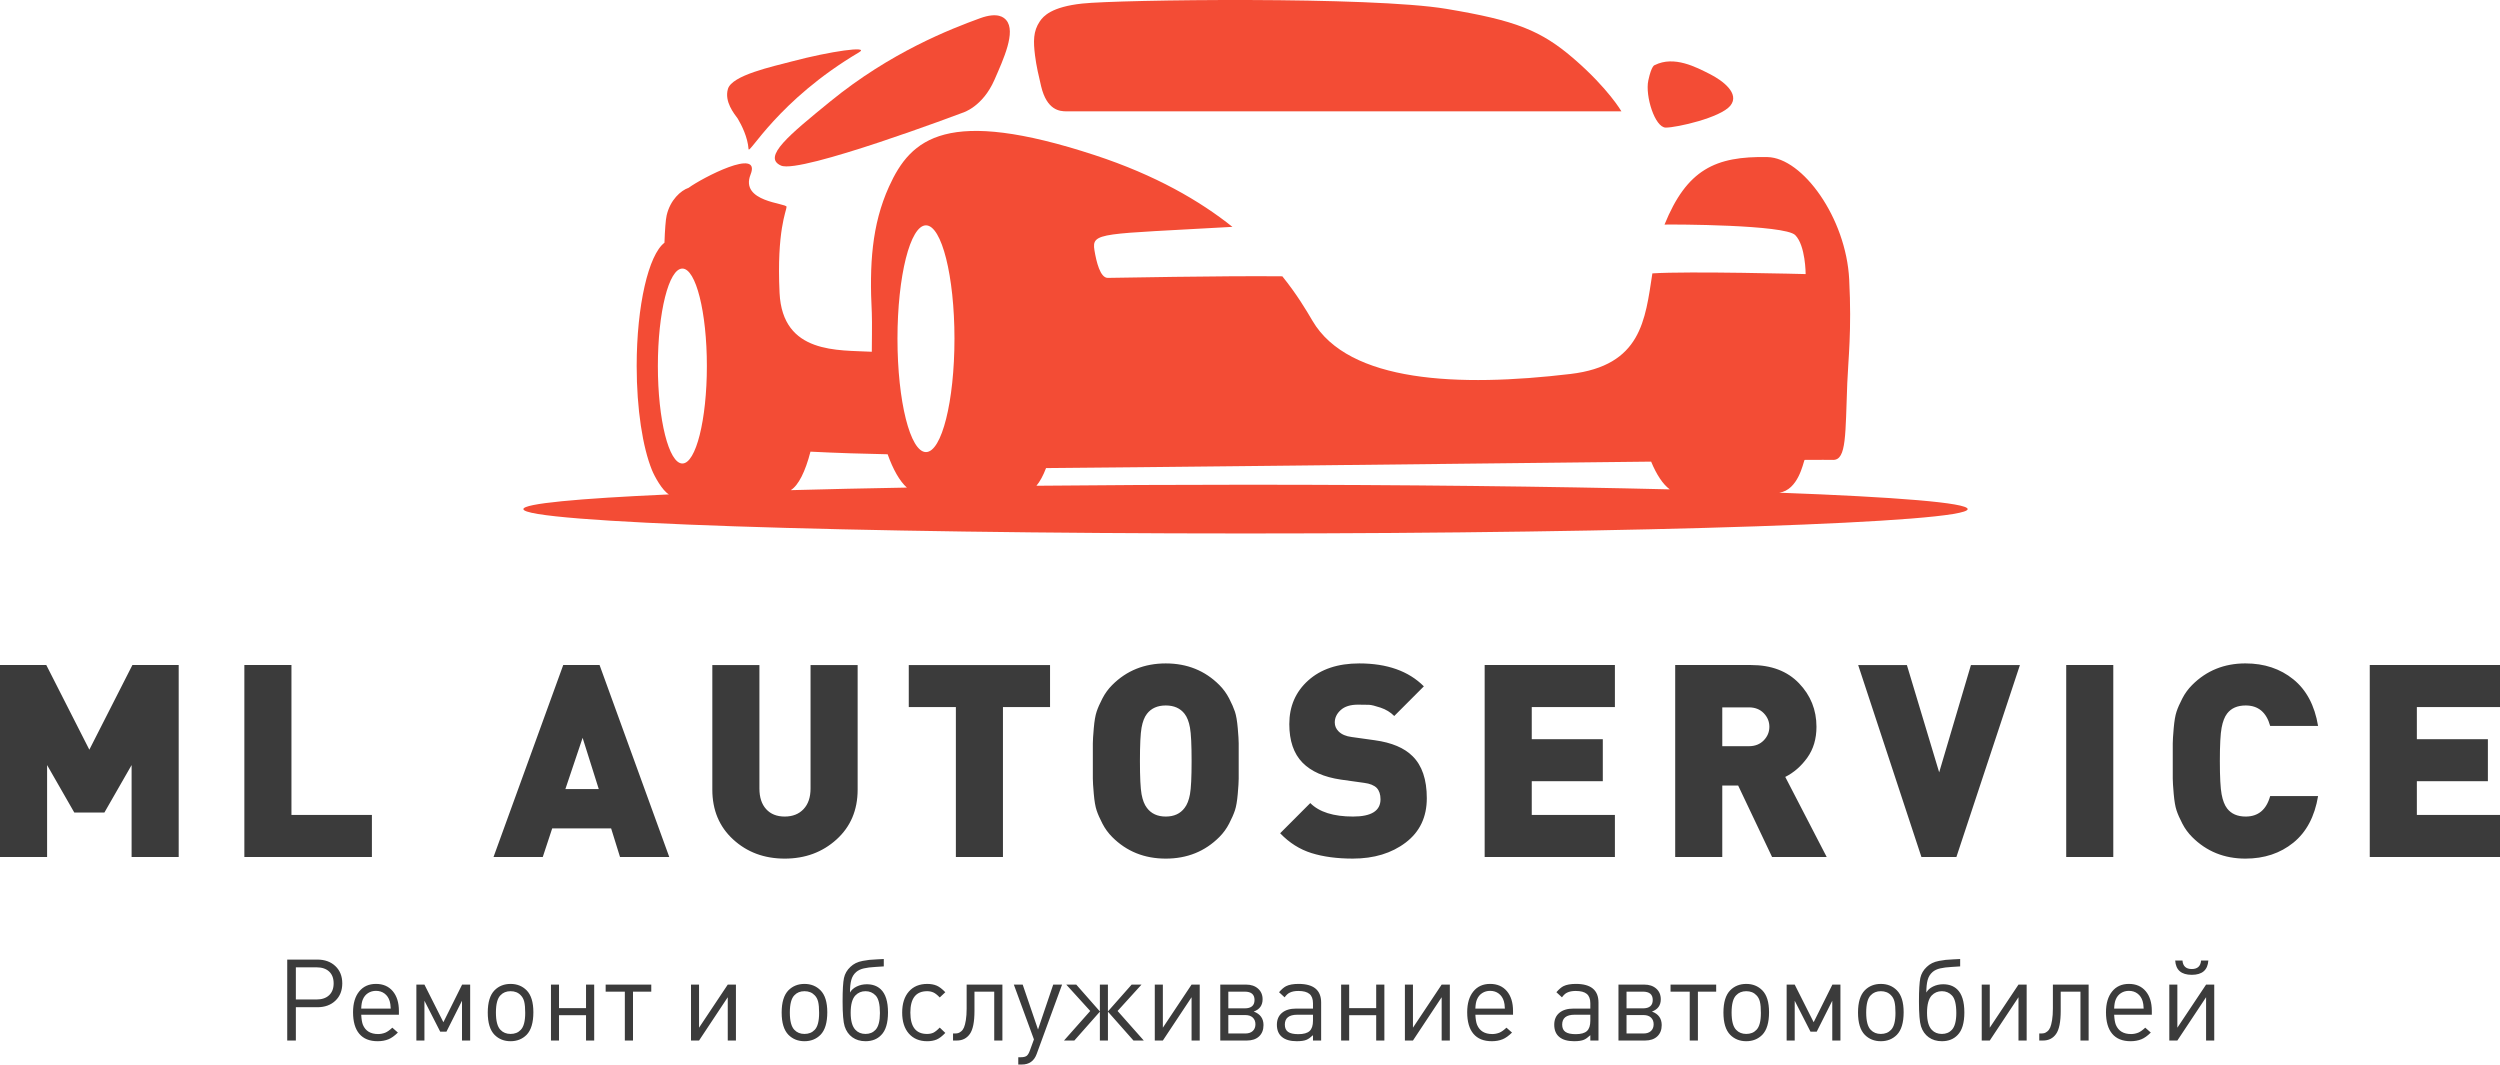 <svg width="155" height="66" viewBox="0 0 155 66" fill="none" xmlns="http://www.w3.org/2000/svg">
<g clip-path="url(#clip0)">
<path d="M66.122 6.903C67.338 6.903 100.529 6.903 100.529 6.903C100.529 6.903 99.716 5.498 97.627 3.684C95.538 1.869 93.964 1.267 89.677 0.55C85.028 -0.229 69.364 -0.024 67.103 0.22C65.196 0.425 64.691 0.995 64.469 1.324C64.052 1.94 64.065 2.567 64.171 3.435C64.249 4.072 64.407 4.75 64.55 5.349C64.907 6.846 65.711 6.903 66.122 6.903Z" fill="#F34C35"/>
<path d="M103.28 7.911C103.958 7.911 106.67 7.299 107.281 6.553C107.891 5.805 106.806 4.99 105.992 4.582C105.178 4.175 103.8 3.427 102.59 4.038C102.59 4.038 102.398 4.038 102.195 4.99C101.991 5.941 102.602 7.911 103.28 7.911Z" fill="#F34C35"/>
<path d="M48.426 10.268C49.623 10.791 59.691 6.987 59.691 6.987C59.691 6.987 60.921 6.634 61.656 4.949C62.212 3.675 63.006 1.966 62.384 1.246C62.258 1.1 61.882 0.722 60.758 1.133C58.948 1.793 55.226 3.229 51.468 6.297C48.962 8.343 47.229 9.746 48.426 10.268Z" fill="#F34C35"/>
<path d="M46.41 9.238C46.439 9.639 48.221 6.226 53.26 3.244C53.971 2.823 51.472 3.179 49.106 3.806C47.897 4.127 45.377 4.663 45.131 5.516C44.902 6.309 45.518 7.046 45.739 7.353C45.987 7.772 46.356 8.504 46.41 9.238Z" fill="#F34C35"/>
<path d="M110.315 30.547C111.49 30.378 111.792 28.715 111.881 28.514C113.02 28.5 113.218 28.516 113.664 28.514C114.488 28.509 114.408 26.936 114.531 23.751C114.588 22.297 114.813 20.529 114.65 17.324C114.457 13.511 111.762 9.784 109.583 9.739C106.341 9.673 104.583 10.52 103.2 13.924C103.744 13.908 110.654 13.927 111.303 14.575C111.95 15.224 111.95 16.993 111.95 16.993C111.95 16.993 104.672 16.802 102.447 16.95C102.001 19.846 101.768 22.663 97.37 23.186C90.432 24.011 83.617 23.717 81.374 19.89C80.981 19.219 80.402 18.244 79.505 17.131C75.689 17.093 69.038 17.229 68.681 17.229C68.21 17.229 67.974 16.227 67.856 15.519C67.665 14.368 68.268 14.535 76.41 14.065C74.402 12.462 71.659 10.861 67.881 9.621C58.713 6.614 56.482 8.56 55.12 11.567C54.041 13.948 53.9 16.439 54.052 19.39C54.079 19.918 54.049 21.627 54.052 21.809C51.999 21.693 48.517 21.982 48.333 18.162C48.147 14.298 48.767 13.059 48.767 12.823C48.767 12.587 45.855 12.529 46.536 10.819C47.218 9.108 43.52 11.038 42.695 11.644C42.207 11.809 41.55 12.4 41.332 13.355C41.271 13.622 41.225 14.233 41.196 15.05C40.213 15.796 39.474 18.934 39.474 22.694C39.474 25.372 39.849 27.734 40.42 29.141C40.588 29.553 41.058 30.407 41.472 30.654C35.809 30.907 32.449 31.223 32.449 31.564C32.449 32.399 52.495 33.075 77.223 33.075C101.95 33.075 121.996 32.399 121.996 31.564C121.995 31.172 117.571 30.815 110.315 30.547ZM57.41 13.971C58.386 13.971 59.177 17.118 59.177 20.999C59.177 24.881 58.386 28.029 57.41 28.029C56.434 28.029 55.643 24.881 55.643 20.999C55.643 17.118 56.434 13.971 57.41 13.971ZM40.788 22.694C40.788 19.356 41.468 16.651 42.307 16.651C43.146 16.651 43.826 19.356 43.826 22.694C43.826 26.031 43.146 28.737 42.307 28.737C41.468 28.737 40.788 26.031 40.788 22.694ZM50.249 28.003C51.899 28.087 53.569 28.136 55.034 28.165C55.371 29.11 55.776 29.826 56.225 30.23C53.668 30.275 51.259 30.329 49.027 30.39C49.507 30.093 49.933 29.232 50.249 28.003ZM64.258 30.117C64.474 29.863 64.675 29.491 64.855 29.021C69.034 28.993 89.301 28.769 102.37 28.621C102.706 29.43 103.098 30.025 103.525 30.341C96.14 30.16 87.052 30.053 77.222 30.053C72.714 30.053 68.362 30.076 64.258 30.117Z" fill="#F34C35"/>
<path d="M11.079 53.133H8.159V47.434L6.474 50.375H4.605L2.92 47.434V53.133H0V41.232H2.87L5.539 46.481L8.209 41.232H11.079V53.133ZM23.058 53.133H15.15V41.232H18.07V50.526H23.058V53.133ZM41.494 53.133H38.441L37.89 51.361H34.236L33.652 53.133H30.599L34.92 41.232H37.173L41.494 53.133ZM37.123 48.921L36.122 45.745L35.054 48.921H37.123ZM53.174 48.955C53.174 50.225 52.737 51.256 51.864 52.047C50.991 52.838 49.92 53.234 48.652 53.234C47.384 53.234 46.319 52.838 45.457 52.047C44.595 51.256 44.164 50.225 44.164 48.955V41.233H47.084V48.888C47.084 49.434 47.223 49.86 47.501 50.166C47.779 50.473 48.163 50.626 48.652 50.626C49.142 50.626 49.531 50.473 49.82 50.166C50.109 49.86 50.254 49.434 50.254 48.888V41.233H53.174V48.955ZM65.103 43.84H62.183V53.133H59.264V43.84H56.344V41.233H65.103V43.84H65.103ZM76.799 46.088C76.799 46.272 76.799 46.637 76.799 47.183C76.799 47.729 76.799 48.094 76.799 48.278C76.799 48.462 76.78 48.777 76.741 49.223C76.702 49.668 76.644 50.008 76.566 50.242C76.488 50.476 76.368 50.749 76.207 51.061C76.046 51.373 75.843 51.652 75.598 51.897C74.708 52.789 73.601 53.234 72.278 53.234C70.954 53.234 69.847 52.789 68.958 51.897C68.713 51.652 68.51 51.373 68.349 51.061C68.187 50.749 68.067 50.476 67.99 50.242C67.912 50.008 67.853 49.669 67.815 49.223C67.776 48.777 67.756 48.462 67.756 48.278C67.756 48.094 67.756 47.729 67.756 47.183C67.756 46.637 67.756 46.272 67.756 46.088C67.756 45.904 67.776 45.59 67.815 45.144C67.853 44.698 67.912 44.358 67.99 44.124C68.067 43.89 68.187 43.617 68.349 43.305C68.51 42.993 68.713 42.714 68.958 42.469C69.847 41.578 70.954 41.132 72.278 41.132C73.601 41.132 74.708 41.578 75.598 42.469C75.843 42.714 76.046 42.993 76.207 43.305C76.368 43.617 76.488 43.89 76.566 44.124C76.644 44.358 76.702 44.698 76.741 45.144C76.78 45.589 76.799 45.904 76.799 46.088ZM73.779 49.239C73.846 48.871 73.879 48.186 73.879 47.183C73.879 46.18 73.846 45.492 73.779 45.118C73.713 44.745 73.601 44.458 73.445 44.258C73.178 43.912 72.789 43.739 72.278 43.739C71.766 43.739 71.377 43.912 71.11 44.258C70.954 44.458 70.843 44.745 70.776 45.118C70.709 45.492 70.676 46.18 70.676 47.183C70.676 48.186 70.709 48.871 70.776 49.239C70.843 49.606 70.954 49.891 71.11 50.091C71.377 50.448 71.766 50.626 72.278 50.626C72.789 50.626 73.179 50.448 73.445 50.091C73.601 49.891 73.713 49.606 73.779 49.239ZM88.462 49.49C88.462 50.659 88.026 51.576 87.152 52.239C86.279 52.902 85.186 53.233 83.874 53.233C82.895 53.233 82.041 53.119 81.313 52.891C80.584 52.663 79.936 52.253 79.369 51.662L81.237 49.79C81.793 50.348 82.678 50.626 83.89 50.626C85.025 50.626 85.592 50.27 85.592 49.556C85.592 49.255 85.514 49.021 85.359 48.854C85.192 48.687 84.93 48.581 84.575 48.537L83.14 48.336C82.083 48.181 81.288 47.829 80.754 47.283C80.209 46.726 79.937 45.929 79.937 44.893C79.937 43.79 80.329 42.888 81.113 42.185C81.897 41.483 82.951 41.132 84.275 41.132C85.999 41.132 87.334 41.606 88.279 42.553L86.443 44.392C86.21 44.157 85.926 43.985 85.593 43.873C85.259 43.762 85.02 43.703 84.875 43.698C84.731 43.692 84.502 43.689 84.191 43.689C83.724 43.689 83.368 43.801 83.123 44.024C82.878 44.246 82.756 44.503 82.756 44.792C82.756 45.005 82.834 45.188 82.99 45.344C83.178 45.534 83.451 45.651 83.807 45.695L85.242 45.896C86.287 46.041 87.066 46.37 87.578 46.882C88.168 47.462 88.462 48.331 88.462 49.49ZM100.124 53.133H92.049V41.232H100.124V43.84H94.969V45.829H99.374V48.436H94.969V50.526H100.124V53.133ZM113.255 53.133H109.868L107.766 48.704H106.781V53.133H103.862V41.232H108.567C109.823 41.232 110.813 41.608 111.537 42.361C112.259 43.112 112.621 44.013 112.621 45.06C112.621 45.807 112.432 46.445 112.054 46.974C111.676 47.503 111.219 47.901 110.686 48.169L113.255 53.133ZM109.351 45.904C109.584 45.665 109.701 45.383 109.701 45.06C109.701 44.737 109.584 44.456 109.351 44.216C109.117 43.977 108.811 43.857 108.433 43.857H106.781V46.264H108.433C108.811 46.264 109.117 46.144 109.351 45.904ZM125.235 41.233L121.297 53.133H119.128L115.207 41.233H118.227L120.229 47.885L122.198 41.233H125.235ZM131.024 53.133H128.105V41.232H131.024V53.133ZM143.721 49.356C143.51 50.626 142.998 51.59 142.186 52.248C141.374 52.905 140.384 53.234 139.216 53.234C137.904 53.234 136.802 52.788 135.913 51.896C135.668 51.651 135.465 51.373 135.304 51.061C135.142 50.749 135.022 50.476 134.945 50.242C134.867 50.008 134.809 49.668 134.77 49.222C134.731 48.776 134.711 48.461 134.711 48.278C134.711 48.093 134.711 47.729 134.711 47.182C134.711 46.637 134.711 46.271 134.711 46.088C134.711 45.904 134.731 45.589 134.77 45.143C134.809 44.698 134.867 44.357 134.945 44.123C135.022 43.889 135.142 43.617 135.304 43.304C135.465 42.992 135.668 42.714 135.913 42.469C136.802 41.577 137.904 41.131 139.216 41.131C140.384 41.131 141.374 41.46 142.186 42.118C142.998 42.775 143.51 43.739 143.721 45.009H140.751C140.518 44.163 140.011 43.739 139.233 43.739C138.721 43.739 138.337 43.906 138.081 44.24C137.926 44.441 137.812 44.733 137.74 45.118C137.667 45.502 137.631 46.191 137.631 47.182C137.631 48.174 137.667 48.862 137.74 49.247C137.812 49.631 137.926 49.924 138.081 50.124C138.337 50.459 138.721 50.626 139.233 50.626C140.011 50.626 140.517 50.202 140.751 49.355H143.721V49.356ZM155 53.133H146.925V41.232H155V43.84H149.845V45.829H154.249V48.436H149.845V50.526H155V53.133Z" fill="#3B3B3B"/>
<path d="M21.221 60.968C21.221 61.414 21.079 61.773 20.795 62.042C20.511 62.313 20.137 62.448 19.673 62.448H18.343V64.513H17.808V59.494H19.673C20.137 59.494 20.511 59.63 20.795 59.9C21.079 60.17 21.221 60.526 21.221 60.968ZM20.405 61.704C20.592 61.528 20.686 61.282 20.686 60.967C20.686 60.653 20.592 60.408 20.405 60.234C20.217 60.06 19.957 59.974 19.624 59.974H18.343V61.968H19.624C19.957 61.968 20.217 61.88 20.405 61.704ZM24.732 62.913H22.396C22.41 63.19 22.445 63.399 22.501 63.54C22.661 63.921 22.975 64.111 23.444 64.111C23.594 64.111 23.742 64.082 23.887 64.026C24.019 63.97 24.164 63.866 24.324 63.716L24.668 64.019C24.457 64.226 24.262 64.364 24.084 64.435C23.887 64.515 23.665 64.555 23.416 64.555C22.914 64.555 22.534 64.402 22.276 64.096C22.018 63.791 21.889 63.345 21.889 62.757C21.889 62.212 22.016 61.783 22.269 61.471C22.522 61.159 22.87 61.002 23.31 61.002C23.751 61.002 24.098 61.153 24.352 61.453C24.605 61.754 24.732 62.163 24.732 62.68V62.913ZM24.225 62.532C24.215 62.321 24.194 62.168 24.162 62.074C24.1 61.872 23.995 61.715 23.845 61.602C23.695 61.489 23.516 61.433 23.31 61.433C23.127 61.433 22.964 61.479 22.821 61.57C22.678 61.662 22.571 61.79 22.501 61.954C22.44 62.086 22.405 62.279 22.395 62.533H24.225V62.532ZM29.15 64.513H28.644V62.046L27.68 63.963H27.293L26.315 62.046V64.513H25.815V61.045H26.315L27.49 63.378L28.651 61.045H29.15V64.513ZM33.069 62.758C33.069 63.406 32.928 63.874 32.647 64.161C32.384 64.424 32.054 64.555 31.655 64.555C31.256 64.555 30.925 64.424 30.663 64.161C30.381 63.874 30.241 63.413 30.241 62.779C30.241 62.144 30.381 61.684 30.663 61.397C30.925 61.134 31.256 61.003 31.655 61.003C32.054 61.003 32.384 61.134 32.647 61.397C32.928 61.679 33.069 62.133 33.069 62.758ZM32.563 62.8C32.563 62.504 32.543 62.274 32.503 62.109C32.463 61.945 32.391 61.811 32.288 61.708C32.129 61.538 31.918 61.454 31.655 61.454C31.397 61.454 31.188 61.538 31.029 61.708C30.841 61.896 30.747 62.253 30.747 62.779C30.747 63.301 30.841 63.658 31.029 63.85C31.188 64.019 31.397 64.104 31.655 64.104C31.918 64.104 32.129 64.02 32.288 63.85C32.471 63.663 32.563 63.312 32.563 62.8ZM36.84 64.513H36.334V62.941H34.659V64.513H34.16V61.045H34.659V62.504H36.334V61.045H36.84V64.513ZM40.379 61.482H39.246V64.513H38.74V61.482H37.551V61.045H40.379V61.482ZM45.628 64.513H45.121V61.828L43.341 64.513H42.842V61.045H43.341V63.717L45.121 61.045H45.628V64.513ZM51.292 62.758C51.292 63.406 51.151 63.874 50.869 64.161C50.606 64.424 50.276 64.555 49.877 64.555C49.478 64.555 49.148 64.424 48.885 64.161C48.604 63.874 48.463 63.413 48.463 62.779C48.463 62.144 48.604 61.684 48.885 61.397C49.148 61.134 49.478 61.003 49.877 61.003C50.276 61.003 50.606 61.134 50.869 61.397C51.151 61.679 51.292 62.133 51.292 62.758ZM50.785 62.8C50.785 62.504 50.765 62.274 50.725 62.109C50.685 61.945 50.614 61.811 50.511 61.708C50.351 61.538 50.14 61.454 49.877 61.454C49.619 61.454 49.41 61.538 49.251 61.708C49.064 61.896 48.97 62.253 48.97 62.779C48.97 63.301 49.064 63.658 49.251 63.85C49.411 64.019 49.619 64.104 49.877 64.104C50.14 64.104 50.351 64.02 50.511 63.85C50.694 63.663 50.785 63.312 50.785 62.8ZM53.663 64.555C53.344 64.555 53.072 64.474 52.846 64.312C52.621 64.15 52.462 63.923 52.368 63.632C52.284 63.364 52.241 62.852 52.241 62.095C52.241 61.386 52.269 60.9 52.326 60.636C52.382 60.373 52.516 60.143 52.726 59.946C52.825 59.852 52.935 59.774 53.057 59.713C53.179 59.652 53.323 59.606 53.49 59.575C53.657 59.545 53.793 59.524 53.898 59.512C54.004 59.5 54.163 59.49 54.377 59.48C54.59 59.471 54.73 59.464 54.795 59.459V59.917C54.758 59.922 54.589 59.933 54.289 59.949C53.989 59.965 53.744 59.996 53.554 60.041C53.364 60.085 53.208 60.159 53.086 60.263C52.935 60.394 52.834 60.56 52.78 60.76C52.726 60.959 52.699 61.219 52.699 61.538C52.783 61.383 52.922 61.259 53.114 61.165C53.306 61.071 53.515 61.024 53.74 61.024C54.096 61.024 54.385 61.127 54.605 61.334C54.905 61.616 55.056 62.095 55.056 62.772C55.056 63.425 54.914 63.893 54.633 64.175C54.39 64.428 54.066 64.555 53.663 64.555ZM53.663 64.104C53.916 64.104 54.122 64.02 54.282 63.85C54.465 63.653 54.556 63.305 54.556 62.807C54.556 62.267 54.467 61.905 54.289 61.721C54.12 61.543 53.911 61.454 53.663 61.454C53.41 61.454 53.199 61.543 53.03 61.721C52.837 61.928 52.742 62.285 52.742 62.793C52.742 63.291 52.84 63.644 53.037 63.85C53.196 64.019 53.405 64.104 53.663 64.104ZM58.609 64.041C58.416 64.243 58.238 64.379 58.074 64.45C57.905 64.52 57.711 64.556 57.49 64.556C57.007 64.556 56.627 64.398 56.35 64.083C56.074 63.769 55.935 63.334 55.935 62.779C55.935 62.225 56.074 61.79 56.35 61.475C56.627 61.16 57.007 61.003 57.49 61.003C57.711 61.003 57.905 61.038 58.074 61.109C58.238 61.179 58.416 61.316 58.609 61.518L58.264 61.842C58.11 61.682 57.978 61.579 57.87 61.532C57.753 61.48 57.624 61.454 57.483 61.454C56.789 61.454 56.442 61.896 56.442 62.779C56.442 63.663 56.787 64.105 57.476 64.105C57.621 64.105 57.748 64.081 57.856 64.034C57.969 63.982 58.105 63.874 58.264 63.71L58.609 64.041ZM62.148 64.513H61.642V61.482H60.417V62.68C60.417 63.362 60.321 63.838 60.129 64.108C59.937 64.378 59.667 64.513 59.32 64.513H59.088V64.076H59.2C59.275 64.076 59.341 64.069 59.398 64.055C59.454 64.041 59.518 64.004 59.591 63.946C59.664 63.887 59.722 63.806 59.767 63.703C59.812 63.599 59.85 63.448 59.883 63.248C59.916 63.048 59.932 62.81 59.932 62.533V61.045H62.149V64.513H62.148ZM65.849 61.045L64.272 65.352C64.113 65.784 63.806 66.001 63.351 66.001H63.133V65.549H63.288C63.452 65.549 63.572 65.521 63.65 65.465C63.727 65.409 63.797 65.293 63.857 65.12L64.104 64.443L62.858 61.046H63.407L64.357 63.83L65.299 61.046H65.849V61.045ZM66.609 64.513H65.968L67.594 62.68L66.109 61.045H66.728L68.192 62.709V61.045H68.691V62.709L70.162 61.045H70.774L69.29 62.68L70.915 64.513H70.275L68.692 62.723V64.513H68.192V62.723L66.609 64.513ZM74.383 64.513H73.877V61.828L72.097 64.513H71.597V61.045H72.097V63.717L73.877 61.045H74.383V64.513ZM78.337 63.554C78.337 63.85 78.246 64.084 78.063 64.256C77.88 64.427 77.627 64.513 77.303 64.513H75.657V61.045H77.26C77.566 61.045 77.811 61.129 77.999 61.295C78.186 61.462 78.281 61.682 78.281 61.954C78.281 62.331 78.097 62.584 77.732 62.716C78.135 62.866 78.337 63.146 78.337 63.554ZM77.781 61.997C77.781 61.654 77.577 61.482 77.169 61.482H76.156V62.518H77.169C77.577 62.518 77.781 62.344 77.781 61.997ZM77.672 63.921C77.782 63.817 77.837 63.679 77.837 63.505C77.837 63.331 77.782 63.193 77.672 63.089C77.562 62.986 77.408 62.934 77.212 62.934H76.156V64.076H77.212C77.409 64.076 77.562 64.024 77.672 63.921ZM81.911 64.513H81.405V64.182C81.254 64.323 81.123 64.416 81.011 64.464C80.87 64.525 80.666 64.555 80.398 64.555C80 64.555 79.695 64.469 79.484 64.294C79.273 64.121 79.167 63.867 79.167 63.533C79.167 63.218 79.273 62.973 79.484 62.796C79.695 62.62 79.988 62.532 80.363 62.532H81.405V62.2C81.405 61.938 81.332 61.745 81.186 61.623C81.041 61.501 80.811 61.439 80.497 61.439C80.281 61.439 80.103 61.474 79.962 61.545C79.859 61.592 79.753 61.688 79.645 61.834L79.301 61.517C79.46 61.334 79.606 61.209 79.737 61.143C79.924 61.049 80.182 61.002 80.511 61.002C81.444 61.002 81.911 61.388 81.911 62.158V64.513H81.911ZM81.405 63.286V62.913H80.434C79.918 62.913 79.66 63.117 79.66 63.526C79.66 63.733 79.727 63.883 79.86 63.977C79.994 64.071 80.206 64.118 80.497 64.118C80.821 64.118 81.053 64.054 81.194 63.925C81.335 63.795 81.405 63.583 81.405 63.286ZM85.831 64.513H85.324V62.941H83.649V64.513H83.15V61.045H83.649V62.504H85.324V61.045H85.831V64.513ZM89.89 64.513H89.383V61.828L87.603 64.513H87.104V61.045H87.603V63.717L89.383 61.045H89.89V64.513ZM93.809 62.913H91.473C91.487 63.19 91.522 63.399 91.579 63.54C91.738 63.921 92.052 64.111 92.521 64.111C92.671 64.111 92.819 64.082 92.965 64.026C93.096 63.97 93.241 63.866 93.4 63.716L93.745 64.019C93.534 64.226 93.339 64.364 93.161 64.435C92.964 64.515 92.741 64.555 92.493 64.555C91.991 64.555 91.611 64.402 91.353 64.096C91.095 63.791 90.966 63.345 90.966 62.757C90.966 62.212 91.093 61.783 91.346 61.471C91.599 61.159 91.946 61.002 92.387 61.002C92.828 61.002 93.175 61.153 93.429 61.453C93.682 61.754 93.808 62.163 93.808 62.68V62.913H93.809ZM93.302 62.532C93.293 62.321 93.272 62.168 93.239 62.074C93.178 61.872 93.073 61.715 92.922 61.602C92.772 61.489 92.594 61.433 92.387 61.433C92.204 61.433 92.041 61.479 91.898 61.57C91.755 61.662 91.649 61.79 91.578 61.954C91.517 62.086 91.482 62.279 91.472 62.533H93.302V62.532ZM99.107 64.513H98.6V64.182C98.45 64.323 98.319 64.416 98.206 64.464C98.065 64.525 97.862 64.555 97.594 64.555C97.195 64.555 96.89 64.469 96.679 64.294C96.468 64.121 96.363 63.867 96.363 63.533C96.363 63.218 96.468 62.973 96.679 62.796C96.89 62.62 97.183 62.532 97.559 62.532H98.6V62.2C98.6 61.938 98.527 61.745 98.382 61.623C98.237 61.501 98.007 61.439 97.692 61.439C97.477 61.439 97.298 61.474 97.157 61.545C97.054 61.592 96.949 61.688 96.841 61.834L96.496 61.517C96.656 61.334 96.801 61.209 96.932 61.143C97.12 61.049 97.378 61.002 97.706 61.002C98.64 61.002 99.106 61.388 99.106 62.158V64.513H99.107ZM98.6 63.286V62.913H97.629C97.113 62.913 96.855 63.117 96.855 63.526C96.855 63.733 96.922 63.883 97.056 63.977C97.189 64.071 97.401 64.118 97.693 64.118C98.016 64.118 98.249 64.054 98.389 63.925C98.53 63.795 98.6 63.583 98.6 63.286ZM103.026 63.554C103.026 63.85 102.934 64.084 102.751 64.256C102.568 64.427 102.315 64.513 101.991 64.513H100.345V61.045H101.949C102.254 61.045 102.5 61.129 102.688 61.295C102.875 61.462 102.969 61.682 102.969 61.954C102.969 62.331 102.786 62.584 102.421 62.716C102.824 62.866 103.026 63.146 103.026 63.554ZM102.47 61.997C102.47 61.654 102.266 61.482 101.858 61.482H100.845V62.518H101.858C102.266 62.518 102.47 62.344 102.47 61.997ZM102.361 63.921C102.471 63.817 102.526 63.679 102.526 63.505C102.526 63.331 102.471 63.193 102.361 63.089C102.251 62.986 102.097 62.934 101.9 62.934H100.845V64.076H101.9C102.097 64.076 102.251 64.024 102.361 63.921ZM106.403 61.482H105.27V64.513H104.763V61.482H103.574V61.045H106.403V61.482H106.403ZM109.681 62.758C109.681 63.406 109.54 63.874 109.259 64.161C108.996 64.424 108.666 64.555 108.267 64.555C107.868 64.555 107.538 64.424 107.275 64.161C106.993 63.874 106.853 63.413 106.853 62.779C106.853 62.144 106.993 61.684 107.275 61.397C107.538 61.134 107.868 61.003 108.267 61.003C108.666 61.003 108.996 61.134 109.259 61.397C109.541 61.679 109.681 62.133 109.681 62.758ZM109.175 62.8C109.175 62.504 109.155 62.274 109.115 62.109C109.075 61.945 109.003 61.811 108.9 61.708C108.741 61.538 108.53 61.454 108.267 61.454C108.009 61.454 107.8 61.538 107.641 61.708C107.453 61.896 107.359 62.253 107.359 62.779C107.359 63.301 107.453 63.658 107.641 63.85C107.8 64.019 108.009 64.104 108.267 64.104C108.53 64.104 108.741 64.02 108.9 63.85C109.084 63.663 109.175 63.312 109.175 62.8ZM114.107 64.513H113.601V62.046L112.637 63.963H112.25L111.272 62.046V64.513H110.772V61.045H111.272L112.447 63.378L113.608 61.045H114.107V64.513H114.107ZM118.026 62.758C118.026 63.406 117.885 63.874 117.603 64.161C117.341 64.424 117.01 64.555 116.611 64.555C116.213 64.555 115.882 64.424 115.619 64.161C115.338 63.874 115.197 63.413 115.197 62.779C115.197 62.144 115.338 61.684 115.619 61.397C115.882 61.134 116.213 61.003 116.611 61.003C117.01 61.003 117.341 61.134 117.603 61.397C117.885 61.679 118.026 62.133 118.026 62.758ZM117.519 62.8C117.519 62.504 117.499 62.274 117.459 62.109C117.42 61.945 117.348 61.811 117.245 61.708C117.085 61.538 116.874 61.454 116.611 61.454C116.354 61.454 116.145 61.538 115.985 61.708C115.798 61.896 115.704 62.253 115.704 62.779C115.704 63.301 115.798 63.658 115.985 63.85C116.145 64.019 116.354 64.104 116.611 64.104C116.874 64.104 117.085 64.02 117.245 63.85C117.428 63.663 117.519 63.312 117.519 62.8ZM120.397 64.555C120.078 64.555 119.806 64.474 119.581 64.312C119.356 64.15 119.196 63.923 119.102 63.632C119.018 63.364 118.975 62.852 118.975 62.095C118.975 61.386 119.004 60.9 119.06 60.636C119.116 60.373 119.25 60.143 119.461 59.946C119.559 59.852 119.669 59.774 119.792 59.713C119.913 59.652 120.058 59.606 120.224 59.575C120.391 59.545 120.527 59.524 120.632 59.512C120.738 59.5 120.897 59.49 121.111 59.48C121.324 59.471 121.464 59.464 121.53 59.459V59.917C121.492 59.922 121.323 59.933 121.023 59.949C120.723 59.965 120.478 59.996 120.288 60.041C120.098 60.085 119.942 60.159 119.82 60.263C119.67 60.394 119.568 60.56 119.514 60.76C119.46 60.959 119.433 61.219 119.433 61.538C119.517 61.383 119.656 61.259 119.848 61.165C120.04 61.071 120.249 61.024 120.474 61.024C120.83 61.024 121.119 61.127 121.34 61.334C121.64 61.616 121.79 62.095 121.79 62.772C121.79 63.425 121.649 63.893 121.367 64.175C121.124 64.428 120.8 64.555 120.397 64.555ZM120.397 64.104C120.651 64.104 120.857 64.02 121.016 63.85C121.199 63.653 121.291 63.305 121.291 62.807C121.291 62.267 121.201 61.905 121.023 61.721C120.855 61.543 120.646 61.454 120.397 61.454C120.144 61.454 119.933 61.543 119.764 61.721C119.572 61.928 119.476 62.285 119.476 62.793C119.476 63.291 119.574 63.644 119.771 63.85C119.93 64.019 120.139 64.104 120.397 64.104ZM125.653 64.513H125.146V61.828L123.366 64.513H122.867V61.045H123.366V63.717L125.146 61.045H125.653V64.513ZM129.494 64.513H128.988V61.482H127.764V62.68C127.764 63.362 127.667 63.838 127.475 64.108C127.283 64.378 127.013 64.513 126.666 64.513H126.434V64.076H126.547C126.622 64.076 126.688 64.069 126.744 64.055C126.8 64.041 126.864 64.004 126.937 63.946C127.01 63.887 127.068 63.806 127.113 63.703C127.158 63.599 127.196 63.448 127.229 63.248C127.262 63.048 127.279 62.81 127.279 62.533V61.045H129.495V64.513H129.494ZM133.413 62.913H131.077C131.092 63.19 131.127 63.399 131.183 63.54C131.343 63.921 131.657 64.111 132.126 64.111C132.276 64.111 132.424 64.082 132.569 64.026C132.7 63.97 132.846 63.866 133.005 63.716L133.35 64.019C133.139 64.226 132.944 64.364 132.766 64.435C132.569 64.515 132.346 64.555 132.098 64.555C131.596 64.555 131.216 64.402 130.958 64.096C130.7 63.791 130.571 63.345 130.571 62.757C130.571 62.212 130.698 61.783 130.951 61.471C131.204 61.159 131.551 61.002 131.992 61.002C132.433 61.002 132.78 61.153 133.033 61.453C133.287 61.754 133.413 62.163 133.413 62.68V62.913H133.413ZM132.907 62.532C132.898 62.321 132.876 62.168 132.844 62.074C132.783 61.872 132.677 61.715 132.527 61.602C132.377 61.489 132.199 61.433 131.992 61.433C131.809 61.433 131.646 61.479 131.503 61.57C131.36 61.662 131.253 61.79 131.183 61.954C131.122 62.086 131.087 62.279 131.077 62.533H132.907V62.532ZM137.283 64.513H136.777V61.828L134.996 64.513H134.497V61.045H134.996V63.717L136.777 61.045H137.283V64.513ZM136.917 59.551C136.879 60.143 136.537 60.439 135.89 60.439C135.242 60.439 134.9 60.143 134.862 59.551H135.313C135.341 59.903 135.533 60.08 135.89 60.08C136.246 60.08 136.439 59.903 136.467 59.551H136.917Z" fill="#3B3B3B"/>
</g>
<defs>
<clipPath id="clip0">
<rect width="155" height="66" fill="white"/>
</clipPath>
</defs>
</svg>
